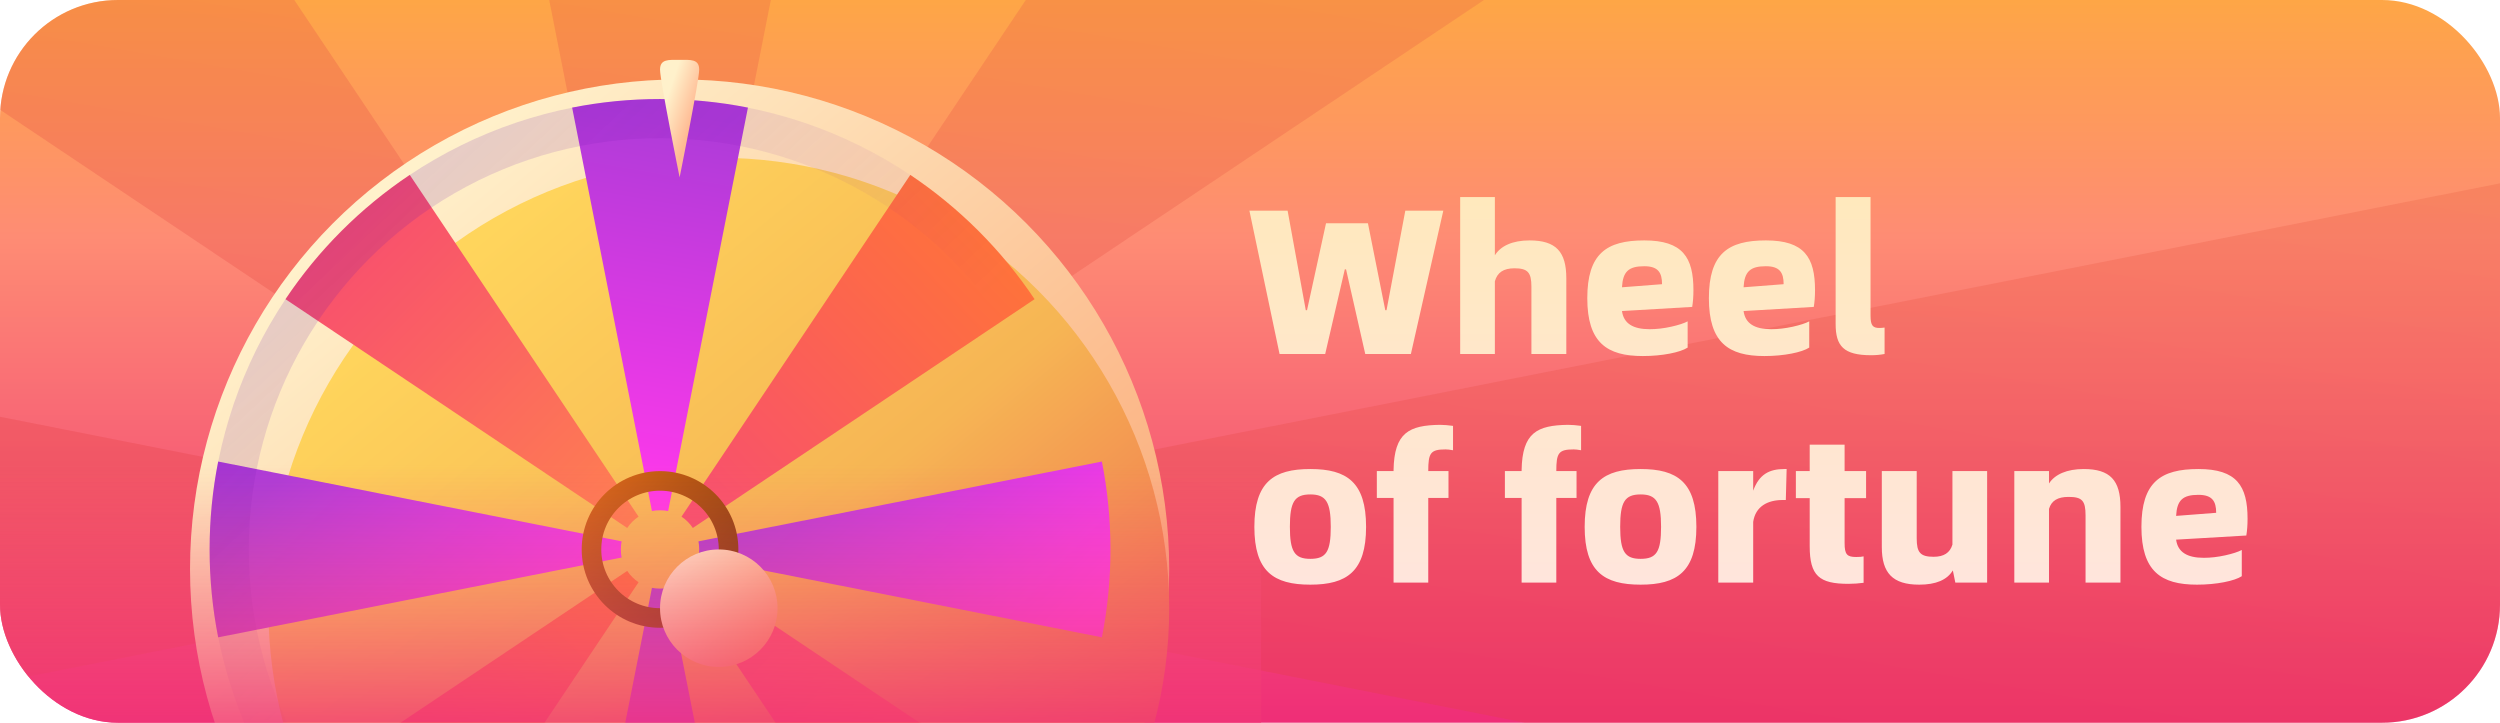 <svg width="339" height="98" viewBox="0 0 339 98" fill="none" xmlns="http://www.w3.org/2000/svg">
<g clip-path="url(#clip0_2045_295)">
<rect width="339" height="98" rx="16" fill="url(#paint0_linear_2045_295)"/>
<path opacity="0.3" fill-rule="evenodd" clip-rule="evenodd" d="M89.499 51.592C91.338 51.592 92.896 51.768 94.234 52.033L140.924 -183.979C124.292 -187.269 107.097 -188.994 89.499 -188.994C71.901 -188.994 54.707 -187.269 38.075 -183.979L84.765 52.033C86.103 51.768 87.661 51.592 89.499 51.592ZM102.069 55.308C104.671 57.05 106.962 59.341 108.704 61.944L308.624 -71.899C289.386 -100.634 264.646 -125.374 235.911 -144.611L102.069 55.308ZM66.586 74.507C66.586 72.669 66.763 71.11 67.028 69.772L-168.984 23.082C-172.275 39.714 -174 56.909 -174 74.507C-174 92.105 -172.275 109.3 -168.984 125.932L67.028 79.242C66.763 77.904 66.586 76.345 66.586 74.507ZM111.973 79.242L347.985 125.932C351.275 109.3 353 92.105 353 74.507C353 56.909 351.275 39.714 347.985 23.082L111.973 69.772C112.238 71.11 112.414 72.669 112.414 74.507C112.414 76.345 112.238 77.904 111.973 79.242ZM70.298 87.068C72.041 89.671 74.332 91.962 76.934 93.704L-56.908 293.623C-85.643 274.386 -110.383 249.646 -129.621 220.911L70.298 87.068ZM108.704 87.068C106.962 89.671 104.671 91.962 102.068 93.704L235.911 293.623C264.646 274.386 289.386 249.646 308.623 220.911L108.704 87.068ZM84.765 96.976C86.103 97.24 87.661 97.417 89.499 97.417C91.338 97.417 92.896 97.24 94.234 96.976L140.924 332.987C124.292 336.278 107.097 338.003 89.499 338.003C71.902 338.003 54.707 336.278 38.075 332.987L84.765 96.976ZM76.934 55.308C74.332 57.05 72.041 59.341 70.298 61.944L-129.621 -71.899C-110.383 -100.634 -85.643 -125.374 -56.908 -144.611L76.934 55.308Z" fill="url(#paint1_linear_2045_295)"/>
<g filter="url(#filter0_di_2045_295)">
<circle cx="89.5" cy="74.505" r="66.389" fill="url(#paint2_linear_2045_295)"/>
</g>
<g filter="url(#filter1_di_2045_295)">
<circle cx="89.5" cy="74.506" r="61.078" fill="url(#paint3_linear_2045_295)"/>
</g>
<g filter="url(#filter2_i_2045_295)">
<path fill-rule="evenodd" clip-rule="evenodd" d="M149.416 86.424L94.71 75.602C94.771 75.291 94.812 74.93 94.812 74.504C94.812 74.078 94.771 73.717 94.71 73.407L149.416 62.584C150.179 66.439 150.579 70.425 150.579 74.504C150.579 78.583 150.179 82.569 149.416 86.424Z" fill="url(#paint4_linear_2045_295)"/>
</g>
<g filter="url(#filter3_i_2045_295)">
<path d="M84.291 73.407C84.23 73.717 84.189 74.078 84.189 74.504C84.189 74.93 84.23 75.291 84.291 75.602L29.584 86.424C28.822 82.569 28.422 78.583 28.422 74.504C28.422 70.425 28.822 66.439 29.584 62.584L84.291 73.407Z" fill="url(#paint5_linear_2045_295)"/>
</g>
<g filter="url(#filter4_i_2045_295)">
<path d="M85.05 77.416C85.454 78.019 85.985 78.55 86.588 78.954L55.564 125.295C48.904 120.835 43.169 115.101 38.71 108.44L85.05 77.416Z" fill="url(#paint6_linear_2045_295)"/>
</g>
<g filter="url(#filter5_i_2045_295)">
<path d="M92.412 78.954C93.015 78.55 93.546 78.019 93.95 77.416L140.291 108.44C135.831 115.101 130.097 120.835 123.436 125.295L92.412 78.954Z" fill="url(#paint7_linear_2045_295)"/>
</g>
<g filter="url(#filter6_i_2045_295)">
<path d="M88.403 79.713C88.714 79.774 89.075 79.815 89.501 79.815C89.927 79.815 90.288 79.774 90.599 79.713L101.421 134.419C97.566 135.182 93.58 135.582 89.501 135.582C85.422 135.582 81.436 135.182 77.581 134.419L88.403 79.713Z" fill="url(#paint8_linear_2045_295)"/>
</g>
<g filter="url(#filter7_i_2045_295)">
<path d="M93.95 71.593C93.546 70.99 93.015 70.459 92.412 70.055L123.436 23.715C130.097 28.174 135.831 33.909 140.291 40.569L93.95 71.593Z" fill="url(#paint9_linear_2045_295)"/>
</g>
<g filter="url(#filter8_i_2045_295)">
<path d="M86.588 70.055C85.985 70.459 85.454 70.99 85.05 71.593L38.71 40.569C43.169 33.909 48.904 28.174 55.564 23.715L86.588 70.055Z" fill="url(#paint10_linear_2045_295)"/>
</g>
<g filter="url(#filter9_i_2045_295)">
<path d="M90.599 69.296C90.288 69.234 89.927 69.194 89.501 69.194C89.075 69.194 88.714 69.234 88.403 69.296L77.581 14.589C81.436 13.827 85.422 13.427 89.501 13.427C93.58 13.427 97.566 13.827 101.421 14.589L90.599 69.296Z" fill="url(#paint11_linear_2045_295)"/>
</g>
<circle cx="89.5" cy="74.506" r="58.422" stroke="url(#paint12_linear_2045_295)" stroke-width="5.311"/>
<circle cx="89.5" cy="74.505" r="9.294" stroke="url(#paint13_linear_2045_295)" stroke-width="2.656"/>
<g filter="url(#filter10_di_2045_295)">
<circle cx="89.5" cy="74.505" r="7.967" fill="url(#paint14_linear_2045_295)"/>
</g>
<g filter="url(#filter11_d_2045_295)">
<path d="M92.156 6.788C92.156 8.255 89.5 21.394 89.5 21.394C89.5 21.394 86.845 8.255 86.845 6.788C86.845 5.321 88.034 5.461 89.5 5.461C90.967 5.461 92.156 5.321 92.156 6.788Z" fill="url(#paint15_linear_2045_295)"/>
</g>
<rect y="63.005" width="171" height="38" fill="url(#paint16_linear_2045_295)"/>
<g filter="url(#filter12_d_2045_295)">
<path d="M169.42 26.568H174.6L177.064 40.064H177.232L179.808 28.276H185.492L187.844 40.064H188.012L190.56 26.568H195.712L191.316 46H185.128L182.524 34.52H182.356L179.696 46H173.508L169.42 26.568ZM212.392 35.724V46H207.66V36.872C207.66 34.94 207.156 34.38 205.364 34.38C203.88 34.38 203.04 34.94 202.704 36.144V46H198V24.72H202.704V32.616C203.488 31.356 205.084 30.6 207.408 30.6C210.992 30.6 212.392 32.14 212.392 35.724ZM229.461 39.616L219.941 40.176C220.165 41.856 221.425 42.64 223.693 42.64C224.617 42.64 225.597 42.528 226.605 42.304C227.613 42.08 228.369 41.828 228.845 41.576V45.132C227.865 45.776 225.429 46.28 222.769 46.28C217.897 46.28 215.237 44.46 215.237 38.44C215.237 32.392 217.841 30.6 222.965 30.6C228.173 30.6 229.629 32.896 229.629 37.348C229.629 38.188 229.573 38.944 229.461 39.616ZM219.941 36.956L225.373 36.536C225.373 34.968 224.841 34.1 222.965 34.1C220.837 34.1 220.053 34.828 219.941 36.956ZM245.949 39.616L236.429 40.176C236.653 41.856 237.913 42.64 240.181 42.64C241.105 42.64 242.085 42.528 243.093 42.304C244.101 42.08 244.857 41.828 245.333 41.576V45.132C244.353 45.776 241.917 46.28 239.257 46.28C234.385 46.28 231.725 44.46 231.725 38.44C231.725 32.392 234.329 30.6 239.453 30.6C244.661 30.6 246.117 32.896 246.117 37.348C246.117 38.188 246.061 38.944 245.949 39.616ZM236.429 36.956L241.861 36.536C241.861 34.968 241.329 34.1 239.453 34.1C237.325 34.1 236.541 34.828 236.429 36.956ZM248.913 41.94V24.72H253.645V40.82C253.645 42.136 253.953 42.472 254.849 42.472C255.101 42.472 255.353 42.444 255.549 42.416V46C254.961 46.112 254.373 46.168 253.729 46.168C249.977 46.168 248.913 44.908 248.913 41.94ZM170.092 69.44C170.092 63.392 172.696 61.6 177.68 61.6C182.636 61.6 185.24 63.392 185.24 69.44C185.24 75.488 182.636 77.28 177.68 77.28C172.696 77.28 170.092 75.488 170.092 69.44ZM177.68 73.78C179.836 73.78 180.452 72.8 180.452 69.44C180.452 66.08 179.808 65.044 177.68 65.044C175.524 65.044 174.908 66.08 174.908 69.44C174.908 72.8 175.552 73.78 177.68 73.78ZM193.671 61.88H196.415V65.52H193.671V77H188.967V65.52H186.699V61.88H188.967V61.74C189.051 56.644 191.095 55.664 195.267 55.608C195.799 55.608 196.387 55.664 197.031 55.748V59.052C196.583 58.968 196.247 58.94 196.023 58.94C193.979 58.94 193.671 59.416 193.671 61.88ZM211.035 61.88H213.779V65.52H211.035V77H206.331V65.52H204.063V61.88H206.331V61.74C206.415 56.644 208.459 55.664 212.631 55.608C213.163 55.608 213.751 55.664 214.395 55.748V59.052C213.947 58.968 213.611 58.94 213.387 58.94C211.343 58.94 211.035 59.416 211.035 61.88ZM214.881 69.44C214.881 63.392 217.485 61.6 222.469 61.6C227.425 61.6 230.029 63.392 230.029 69.44C230.029 75.488 227.425 77.28 222.469 77.28C217.485 77.28 214.881 75.488 214.881 69.44ZM222.469 73.78C224.625 73.78 225.241 72.8 225.241 69.44C225.241 66.08 224.597 65.044 222.469 65.044C220.313 65.044 219.697 66.08 219.697 69.44C219.697 72.8 220.341 73.78 222.469 73.78ZM242.268 61.6L242.156 65.8H241.736C239.692 65.8 238.04 66.668 237.732 68.768V77H233V61.88H237.732V64.54C238.544 62.3 239.944 61.6 241.96 61.6H242.268ZM251.696 73.528C252.172 73.528 252.508 73.5 252.704 73.444V77.028C252.06 77.112 251.36 77.168 250.66 77.168C246.684 77.168 245.396 76.076 245.396 72.072V65.548H243.52V61.88H245.396V58.296H250.128V61.88H253.04V65.548H250.128V71.652C250.128 73.192 250.464 73.528 251.696 73.528ZM269.454 61.88V77H265.142L264.806 75.348C264.022 76.636 262.51 77.28 260.242 77.28C256.63 77.28 255.174 75.684 255.174 72.184V61.88H259.906V71.008C259.906 72.912 260.382 73.5 262.202 73.5C263.574 73.5 264.414 72.968 264.75 71.848V61.88H269.454ZM287.533 66.724V77H282.801V67.872C282.801 65.884 282.325 65.38 280.505 65.38C279.021 65.38 278.181 65.884 277.845 67.004V77H273.141V61.88H277.845V63.56C278.629 62.328 280.281 61.6 282.549 61.6C286.133 61.6 287.533 63.14 287.533 66.724ZM304.601 70.616L295.081 71.176C295.305 72.856 296.565 73.64 298.833 73.64C299.757 73.64 300.737 73.528 301.745 73.304C302.753 73.08 303.509 72.828 303.985 72.576V76.132C303.005 76.776 300.569 77.28 297.909 77.28C293.037 77.28 290.377 75.46 290.377 69.44C290.377 63.392 292.981 61.6 298.105 61.6C303.313 61.6 304.769 63.896 304.769 68.348C304.769 69.188 304.713 69.944 304.601 70.616ZM295.081 67.956L300.513 67.536C300.513 65.968 299.981 65.1 298.105 65.1C295.977 65.1 295.193 65.828 295.081 67.956Z" fill="url(#paint17_linear_2045_295)"/>
</g>
</g>
<defs>
<filter id="filter0_di_2045_295" x="15.145" y="0.15" width="148.711" height="148.711" filterUnits="userSpaceOnUse" color-interpolation-filters="sRGB">
<feFlood flood-opacity="0" result="BackgroundImageFix"/>
<feColorMatrix in="SourceAlpha" type="matrix" values="0 0 0 0 0 0 0 0 0 0 0 0 0 0 0 0 0 0 127 0" result="hardAlpha"/>
<feOffset/>
<feGaussianBlur stdDeviation="3.983"/>
<feComposite in2="hardAlpha" operator="out"/>
<feColorMatrix type="matrix" values="0 0 0 0 0.91 0 0 0 0 0.362 0 0 0 0 0.19 0 0 0 0.51 0"/>
<feBlend mode="normal" in2="BackgroundImageFix" result="effect1_dropShadow_2045_295"/>
<feBlend mode="normal" in="SourceGraphic" in2="effect1_dropShadow_2045_295" result="shape"/>
<feColorMatrix in="SourceAlpha" type="matrix" values="0 0 0 0 0 0 0 0 0 0 0 0 0 0 0 0 0 0 127 0" result="hardAlpha"/>
<feOffset dx="2.656" dy="2.656"/>
<feGaussianBlur stdDeviation="3.983"/>
<feComposite in2="hardAlpha" operator="arithmetic" k2="-1" k3="1"/>
<feColorMatrix type="matrix" values="0 0 0 0 1 0 0 0 0 0.986 0 0 0 0 0.947 0 0 0 1 0"/>
<feBlend mode="normal" in2="shape" result="effect2_innerShadow_2045_295"/>
</filter>
<filter id="filter1_di_2045_295" x="23.111" y="8.117" width="135.434" height="135.434" filterUnits="userSpaceOnUse" color-interpolation-filters="sRGB">
<feFlood flood-opacity="0" result="BackgroundImageFix"/>
<feColorMatrix in="SourceAlpha" type="matrix" values="0 0 0 0 0 0 0 0 0 0 0 0 0 0 0 0 0 0 127 0" result="hardAlpha"/>
<feOffset/>
<feGaussianBlur stdDeviation="2.656"/>
<feComposite in2="hardAlpha" operator="out"/>
<feColorMatrix type="matrix" values="0 0 0 0 0.96 0 0 0 0 0.396 0 0 0 0 0.155 0 0 0 1 0"/>
<feBlend mode="normal" in2="BackgroundImageFix" result="effect1_dropShadow_2045_295"/>
<feBlend mode="normal" in="SourceGraphic" in2="effect1_dropShadow_2045_295" result="shape"/>
<feColorMatrix in="SourceAlpha" type="matrix" values="0 0 0 0 0 0 0 0 0 0 0 0 0 0 0 0 0 0 127 0" result="hardAlpha"/>
<feOffset dx="7.967" dy="7.967"/>
<feGaussianBlur stdDeviation="7.967"/>
<feComposite in2="hardAlpha" operator="arithmetic" k2="-1" k3="1"/>
<feColorMatrix type="matrix" values="0 0 0 0 0.968 0 0 0 0 0.676 0 0 0 0 0.11 0 0 0 1 0"/>
<feBlend mode="normal" in2="shape" result="effect2_innerShadow_2045_295"/>
</filter>
<filter id="filter2_i_2045_295" x="94.71" y="62.584" width="55.869" height="23.84" filterUnits="userSpaceOnUse" color-interpolation-filters="sRGB">
<feFlood flood-opacity="0" result="BackgroundImageFix"/>
<feBlend mode="normal" in="SourceGraphic" in2="BackgroundImageFix" result="shape"/>
<feColorMatrix in="SourceAlpha" type="matrix" values="0 0 0 0 0 0 0 0 0 0 0 0 0 0 0 0 0 0 127 0" result="hardAlpha"/>
<feOffset/>
<feGaussianBlur stdDeviation="1.328"/>
<feComposite in2="hardAlpha" operator="arithmetic" k2="-1" k3="1"/>
<feColorMatrix type="matrix" values="0 0 0 0 0.628 0 0 0 0 0.084 0 0 0 0 0.812 0 0 0 1 0"/>
<feBlend mode="normal" in2="shape" result="effect1_innerShadow_2045_295"/>
</filter>
<filter id="filter3_i_2045_295" x="28.422" y="62.584" width="55.869" height="23.84" filterUnits="userSpaceOnUse" color-interpolation-filters="sRGB">
<feFlood flood-opacity="0" result="BackgroundImageFix"/>
<feBlend mode="normal" in="SourceGraphic" in2="BackgroundImageFix" result="shape"/>
<feColorMatrix in="SourceAlpha" type="matrix" values="0 0 0 0 0 0 0 0 0 0 0 0 0 0 0 0 0 0 127 0" result="hardAlpha"/>
<feOffset/>
<feGaussianBlur stdDeviation="1.328"/>
<feComposite in2="hardAlpha" operator="arithmetic" k2="-1" k3="1"/>
<feColorMatrix type="matrix" values="0 0 0 0 0.628 0 0 0 0 0.084 0 0 0 0 0.812 0 0 0 1 0"/>
<feBlend mode="normal" in2="shape" result="effect1_innerShadow_2045_295"/>
</filter>
<filter id="filter4_i_2045_295" x="38.71" y="77.416" width="47.879" height="47.878" filterUnits="userSpaceOnUse" color-interpolation-filters="sRGB">
<feFlood flood-opacity="0" result="BackgroundImageFix"/>
<feBlend mode="normal" in="SourceGraphic" in2="BackgroundImageFix" result="shape"/>
<feColorMatrix in="SourceAlpha" type="matrix" values="0 0 0 0 0 0 0 0 0 0 0 0 0 0 0 0 0 0 127 0" result="hardAlpha"/>
<feOffset/>
<feGaussianBlur stdDeviation="1.328"/>
<feComposite in2="hardAlpha" operator="arithmetic" k2="-1" k3="1"/>
<feColorMatrix type="matrix" values="0 0 0 0 0.963 0 0 0 0 0.158 0 0 0 0 0.222 0 0 0 1 0"/>
<feBlend mode="normal" in2="shape" result="effect1_innerShadow_2045_295"/>
</filter>
<filter id="filter5_i_2045_295" x="92.412" y="77.416" width="47.879" height="47.878" filterUnits="userSpaceOnUse" color-interpolation-filters="sRGB">
<feFlood flood-opacity="0" result="BackgroundImageFix"/>
<feBlend mode="normal" in="SourceGraphic" in2="BackgroundImageFix" result="shape"/>
<feColorMatrix in="SourceAlpha" type="matrix" values="0 0 0 0 0 0 0 0 0 0 0 0 0 0 0 0 0 0 127 0" result="hardAlpha"/>
<feOffset/>
<feGaussianBlur stdDeviation="1.328"/>
<feComposite in2="hardAlpha" operator="arithmetic" k2="-1" k3="1"/>
<feColorMatrix type="matrix" values="0 0 0 0 0.963 0 0 0 0 0.158 0 0 0 0 0.222 0 0 0 1 0"/>
<feBlend mode="normal" in2="shape" result="effect1_innerShadow_2045_295"/>
</filter>
<filter id="filter6_i_2045_295" x="77.581" y="79.713" width="23.84" height="55.869" filterUnits="userSpaceOnUse" color-interpolation-filters="sRGB">
<feFlood flood-opacity="0" result="BackgroundImageFix"/>
<feBlend mode="normal" in="SourceGraphic" in2="BackgroundImageFix" result="shape"/>
<feColorMatrix in="SourceAlpha" type="matrix" values="0 0 0 0 0 0 0 0 0 0 0 0 0 0 0 0 0 0 127 0" result="hardAlpha"/>
<feOffset/>
<feGaussianBlur stdDeviation="1.328"/>
<feComposite in2="hardAlpha" operator="arithmetic" k2="-1" k3="1"/>
<feColorMatrix type="matrix" values="0 0 0 0 0.628 0 0 0 0 0.084 0 0 0 0 0.812 0 0 0 1 0"/>
<feBlend mode="normal" in2="shape" result="effect1_innerShadow_2045_295"/>
</filter>
<filter id="filter7_i_2045_295" x="92.412" y="23.715" width="47.879" height="47.879" filterUnits="userSpaceOnUse" color-interpolation-filters="sRGB">
<feFlood flood-opacity="0" result="BackgroundImageFix"/>
<feBlend mode="normal" in="SourceGraphic" in2="BackgroundImageFix" result="shape"/>
<feColorMatrix in="SourceAlpha" type="matrix" values="0 0 0 0 0 0 0 0 0 0 0 0 0 0 0 0 0 0 127 0" result="hardAlpha"/>
<feOffset/>
<feGaussianBlur stdDeviation="1.328"/>
<feComposite in2="hardAlpha" operator="arithmetic" k2="-1" k3="1"/>
<feColorMatrix type="matrix" values="0 0 0 0 0.963 0 0 0 0 0.158 0 0 0 0 0.222 0 0 0 1 0"/>
<feBlend mode="normal" in2="shape" result="effect1_innerShadow_2045_295"/>
</filter>
<filter id="filter8_i_2045_295" x="38.71" y="23.715" width="47.879" height="47.879" filterUnits="userSpaceOnUse" color-interpolation-filters="sRGB">
<feFlood flood-opacity="0" result="BackgroundImageFix"/>
<feBlend mode="normal" in="SourceGraphic" in2="BackgroundImageFix" result="shape"/>
<feColorMatrix in="SourceAlpha" type="matrix" values="0 0 0 0 0 0 0 0 0 0 0 0 0 0 0 0 0 0 127 0" result="hardAlpha"/>
<feOffset/>
<feGaussianBlur stdDeviation="1.328"/>
<feComposite in2="hardAlpha" operator="arithmetic" k2="-1" k3="1"/>
<feColorMatrix type="matrix" values="0 0 0 0 0.963 0 0 0 0 0.158 0 0 0 0 0.222 0 0 0 1 0"/>
<feBlend mode="normal" in2="shape" result="effect1_innerShadow_2045_295"/>
</filter>
<filter id="filter9_i_2045_295" x="77.581" y="13.427" width="23.84" height="55.869" filterUnits="userSpaceOnUse" color-interpolation-filters="sRGB">
<feFlood flood-opacity="0" result="BackgroundImageFix"/>
<feBlend mode="normal" in="SourceGraphic" in2="BackgroundImageFix" result="shape"/>
<feColorMatrix in="SourceAlpha" type="matrix" values="0 0 0 0 0 0 0 0 0 0 0 0 0 0 0 0 0 0 127 0" result="hardAlpha"/>
<feOffset/>
<feGaussianBlur stdDeviation="1.328"/>
<feComposite in2="hardAlpha" operator="arithmetic" k2="-1" k3="1"/>
<feColorMatrix type="matrix" values="0 0 0 0 0.628 0 0 0 0 0.084 0 0 0 0 0.812 0 0 0 1 0"/>
<feBlend mode="normal" in2="shape" result="effect1_innerShadow_2045_295"/>
</filter>
<filter id="filter10_di_2045_295" x="81.533" y="66.538" width="26.556" height="26.556" filterUnits="userSpaceOnUse" color-interpolation-filters="sRGB">
<feFlood flood-opacity="0" result="BackgroundImageFix"/>
<feColorMatrix in="SourceAlpha" type="matrix" values="0 0 0 0 0 0 0 0 0 0 0 0 0 0 0 0 0 0 127 0" result="hardAlpha"/>
<feOffset dx="5.311" dy="5.311"/>
<feGaussianBlur stdDeviation="2.656"/>
<feComposite in2="hardAlpha" operator="out"/>
<feColorMatrix type="matrix" values="0 0 0 0 0.668 0 0 0 0 0.26 0 0 0 0 0.085 0 0 0 0.75 0"/>
<feBlend mode="normal" in2="BackgroundImageFix" result="effect1_dropShadow_2045_295"/>
<feBlend mode="normal" in="SourceGraphic" in2="effect1_dropShadow_2045_295" result="shape"/>
<feColorMatrix in="SourceAlpha" type="matrix" values="0 0 0 0 0 0 0 0 0 0 0 0 0 0 0 0 0 0 127 0" result="hardAlpha"/>
<feOffset dx="2.656" dy="2.656"/>
<feGaussianBlur stdDeviation="3.983"/>
<feComposite in2="hardAlpha" operator="arithmetic" k2="-1" k3="1"/>
<feColorMatrix type="matrix" values="0 0 0 0 1 0 0 0 0 0.986 0 0 0 0 0.947 0 0 0 1 0"/>
<feBlend mode="normal" in2="shape" result="effect2_innerShadow_2045_295"/>
</filter>
<filter id="filter11_d_2045_295" x="86.845" y="5.457" width="10.622" height="21.248" filterUnits="userSpaceOnUse" color-interpolation-filters="sRGB">
<feFlood flood-opacity="0" result="BackgroundImageFix"/>
<feColorMatrix in="SourceAlpha" type="matrix" values="0 0 0 0 0 0 0 0 0 0 0 0 0 0 0 0 0 0 127 0" result="hardAlpha"/>
<feOffset dx="2.656" dy="2.656"/>
<feGaussianBlur stdDeviation="1.328"/>
<feComposite in2="hardAlpha" operator="out"/>
<feColorMatrix type="matrix" values="0 0 0 0 0.715 0 0 0 0 0.212 0 0 0 0 0.053 0 0 0 0.46 0"/>
<feBlend mode="normal" in2="BackgroundImageFix" result="effect1_dropShadow_2045_295"/>
<feBlend mode="normal" in="SourceGraphic" in2="effect1_dropShadow_2045_295" result="shape"/>
</filter>
<filter id="filter12_d_2045_295" x="161.42" y="18.72" width="151.349" height="68.56" filterUnits="userSpaceOnUse" color-interpolation-filters="sRGB">
<feFlood flood-opacity="0" result="BackgroundImageFix"/>
<feColorMatrix in="SourceAlpha" type="matrix" values="0 0 0 0 0 0 0 0 0 0 0 0 0 0 0 0 0 0 127 0" result="hardAlpha"/>
<feOffset dy="2"/>
<feGaussianBlur stdDeviation="4"/>
<feComposite in2="hardAlpha" operator="out"/>
<feColorMatrix type="matrix" values="0 0 0 0 0.955 0 0 0 0 0.227 0 0 0 0 0.34 0 0 0 1 0"/>
<feBlend mode="normal" in2="BackgroundImageFix" result="effect1_dropShadow_2045_295"/>
<feBlend mode="normal" in="SourceGraphic" in2="effect1_dropShadow_2045_295" result="shape"/>
</filter>
<linearGradient id="paint0_linear_2045_295" x1="169.5" y1="0" x2="169.5" y2="98" gradientUnits="userSpaceOnUse">
<stop stop-color="#FEA646"/>
<stop offset="0.327" stop-color="#FE8C74"/>
<stop offset="1" stop-color="#EF2E77"/>
</linearGradient>
<linearGradient id="paint1_linear_2045_295" x1="89.495" y1="-183.266" x2="45.868" y2="66.895" gradientUnits="userSpaceOnUse">
<stop stop-color="#FEA647"/>
<stop offset="1" stop-color="#E53F44"/>
</linearGradient>
<linearGradient id="paint2_linear_2045_295" x1="49.09" y1="23.992" x2="129.911" y2="122.132" gradientUnits="userSpaceOnUse">
<stop stop-color="#FFF1CB"/>
<stop offset="1" stop-color="#FAA06D"/>
</linearGradient>
<linearGradient id="paint3_linear_2045_295" x1="52.322" y1="28.033" x2="126.678" y2="118.322" gradientUnits="userSpaceOnUse">
<stop stop-color="#FFD55C"/>
<stop offset="0.507" stop-color="#F6B554"/>
<stop offset="1" stop-color="#EE5F4D"/>
</linearGradient>
<linearGradient id="paint4_linear_2045_295" x1="94.71" y1="74.504" x2="126.562" y2="105.015" gradientUnits="userSpaceOnUse">
<stop stop-color="#AD3BD8"/>
<stop offset="1" stop-color="#FF38EB"/>
</linearGradient>
<linearGradient id="paint5_linear_2045_295" x1="28.422" y1="74.504" x2="60.275" y2="105.015" gradientUnits="userSpaceOnUse">
<stop stop-color="#AD3BD8"/>
<stop offset="1" stop-color="#FF38EB"/>
</linearGradient>
<linearGradient id="paint6_linear_2045_295" x1="44.356" y1="116.993" x2="85.517" y2="78.488" gradientUnits="userSpaceOnUse">
<stop stop-color="#F8506D"/>
<stop offset="1" stop-color="#FF7438"/>
</linearGradient>
<linearGradient id="paint7_linear_2045_295" x1="100.713" y1="87.045" x2="141.874" y2="126.878" gradientUnits="userSpaceOnUse">
<stop stop-color="#F8506D"/>
<stop offset="1" stop-color="#FF7438"/>
</linearGradient>
<linearGradient id="paint8_linear_2045_295" x1="89.5" y1="81.041" x2="80.51" y2="132.584" gradientUnits="userSpaceOnUse">
<stop stop-color="#AD3BD8"/>
<stop offset="1" stop-color="#FF38EB"/>
</linearGradient>
<linearGradient id="paint9_linear_2045_295" x1="94.811" y1="67.866" x2="134.644" y2="29.36" gradientUnits="userSpaceOnUse">
<stop stop-color="#F8506D"/>
<stop offset="1" stop-color="#FF7438"/>
</linearGradient>
<linearGradient id="paint10_linear_2045_295" x1="47.011" y1="33.344" x2="88.172" y2="73.177" gradientUnits="userSpaceOnUse">
<stop stop-color="#F8506D"/>
<stop offset="1" stop-color="#FF834E"/>
</linearGradient>
<linearGradient id="paint11_linear_2045_295" x1="89.5" y1="14.755" x2="80.51" y2="66.298" gradientUnits="userSpaceOnUse">
<stop stop-color="#AD3BD8"/>
<stop offset="1" stop-color="#FF38EB"/>
</linearGradient>
<linearGradient id="paint12_linear_2045_295" x1="52.322" y1="26.706" x2="131.989" y2="111.683" gradientUnits="userSpaceOnUse">
<stop stop-color="#640EAF" stop-opacity="0.16"/>
<stop offset="0.565" stop-color="#870B9A" stop-opacity="0"/>
</linearGradient>
<linearGradient id="paint13_linear_2045_295" x1="81.534" y1="63.883" x2="97.467" y2="82.472" gradientUnits="userSpaceOnUse">
<stop stop-color="#D96817"/>
<stop offset="1" stop-color="#6D3105"/>
</linearGradient>
<linearGradient id="paint14_linear_2045_295" x1="84.651" y1="68.443" x2="94.349" y2="80.22" gradientUnits="userSpaceOnUse">
<stop stop-color="#FFF1CB"/>
<stop offset="1" stop-color="#FAA06D"/>
</linearGradient>
<linearGradient id="paint15_linear_2045_295" x1="88.172" y1="9.444" x2="92.156" y2="10.771" gradientUnits="userSpaceOnUse">
<stop stop-color="#FFF1CB"/>
<stop offset="1" stop-color="#FFBA93"/>
</linearGradient>
<linearGradient id="paint16_linear_2045_295" x1="76.95" y1="101.005" x2="76.95" y2="63.005" gradientUnits="userSpaceOnUse">
<stop stop-color="#F03177" stop-opacity="0.85"/>
<stop offset="1" stop-color="#F96472" stop-opacity="0"/>
</linearGradient>
<linearGradient id="paint17_linear_2045_295" x1="237.5" y1="20" x2="237.5" y2="82" gradientUnits="userSpaceOnUse">
<stop stop-color="#FFE9BA"/>
<stop offset="1" stop-color="#FFE5DF"/>
</linearGradient>
<clipPath id="clip0_2045_295">
<rect width="339" height="98" rx="16" fill="white"/>
</clipPath>
</defs>
</svg>
